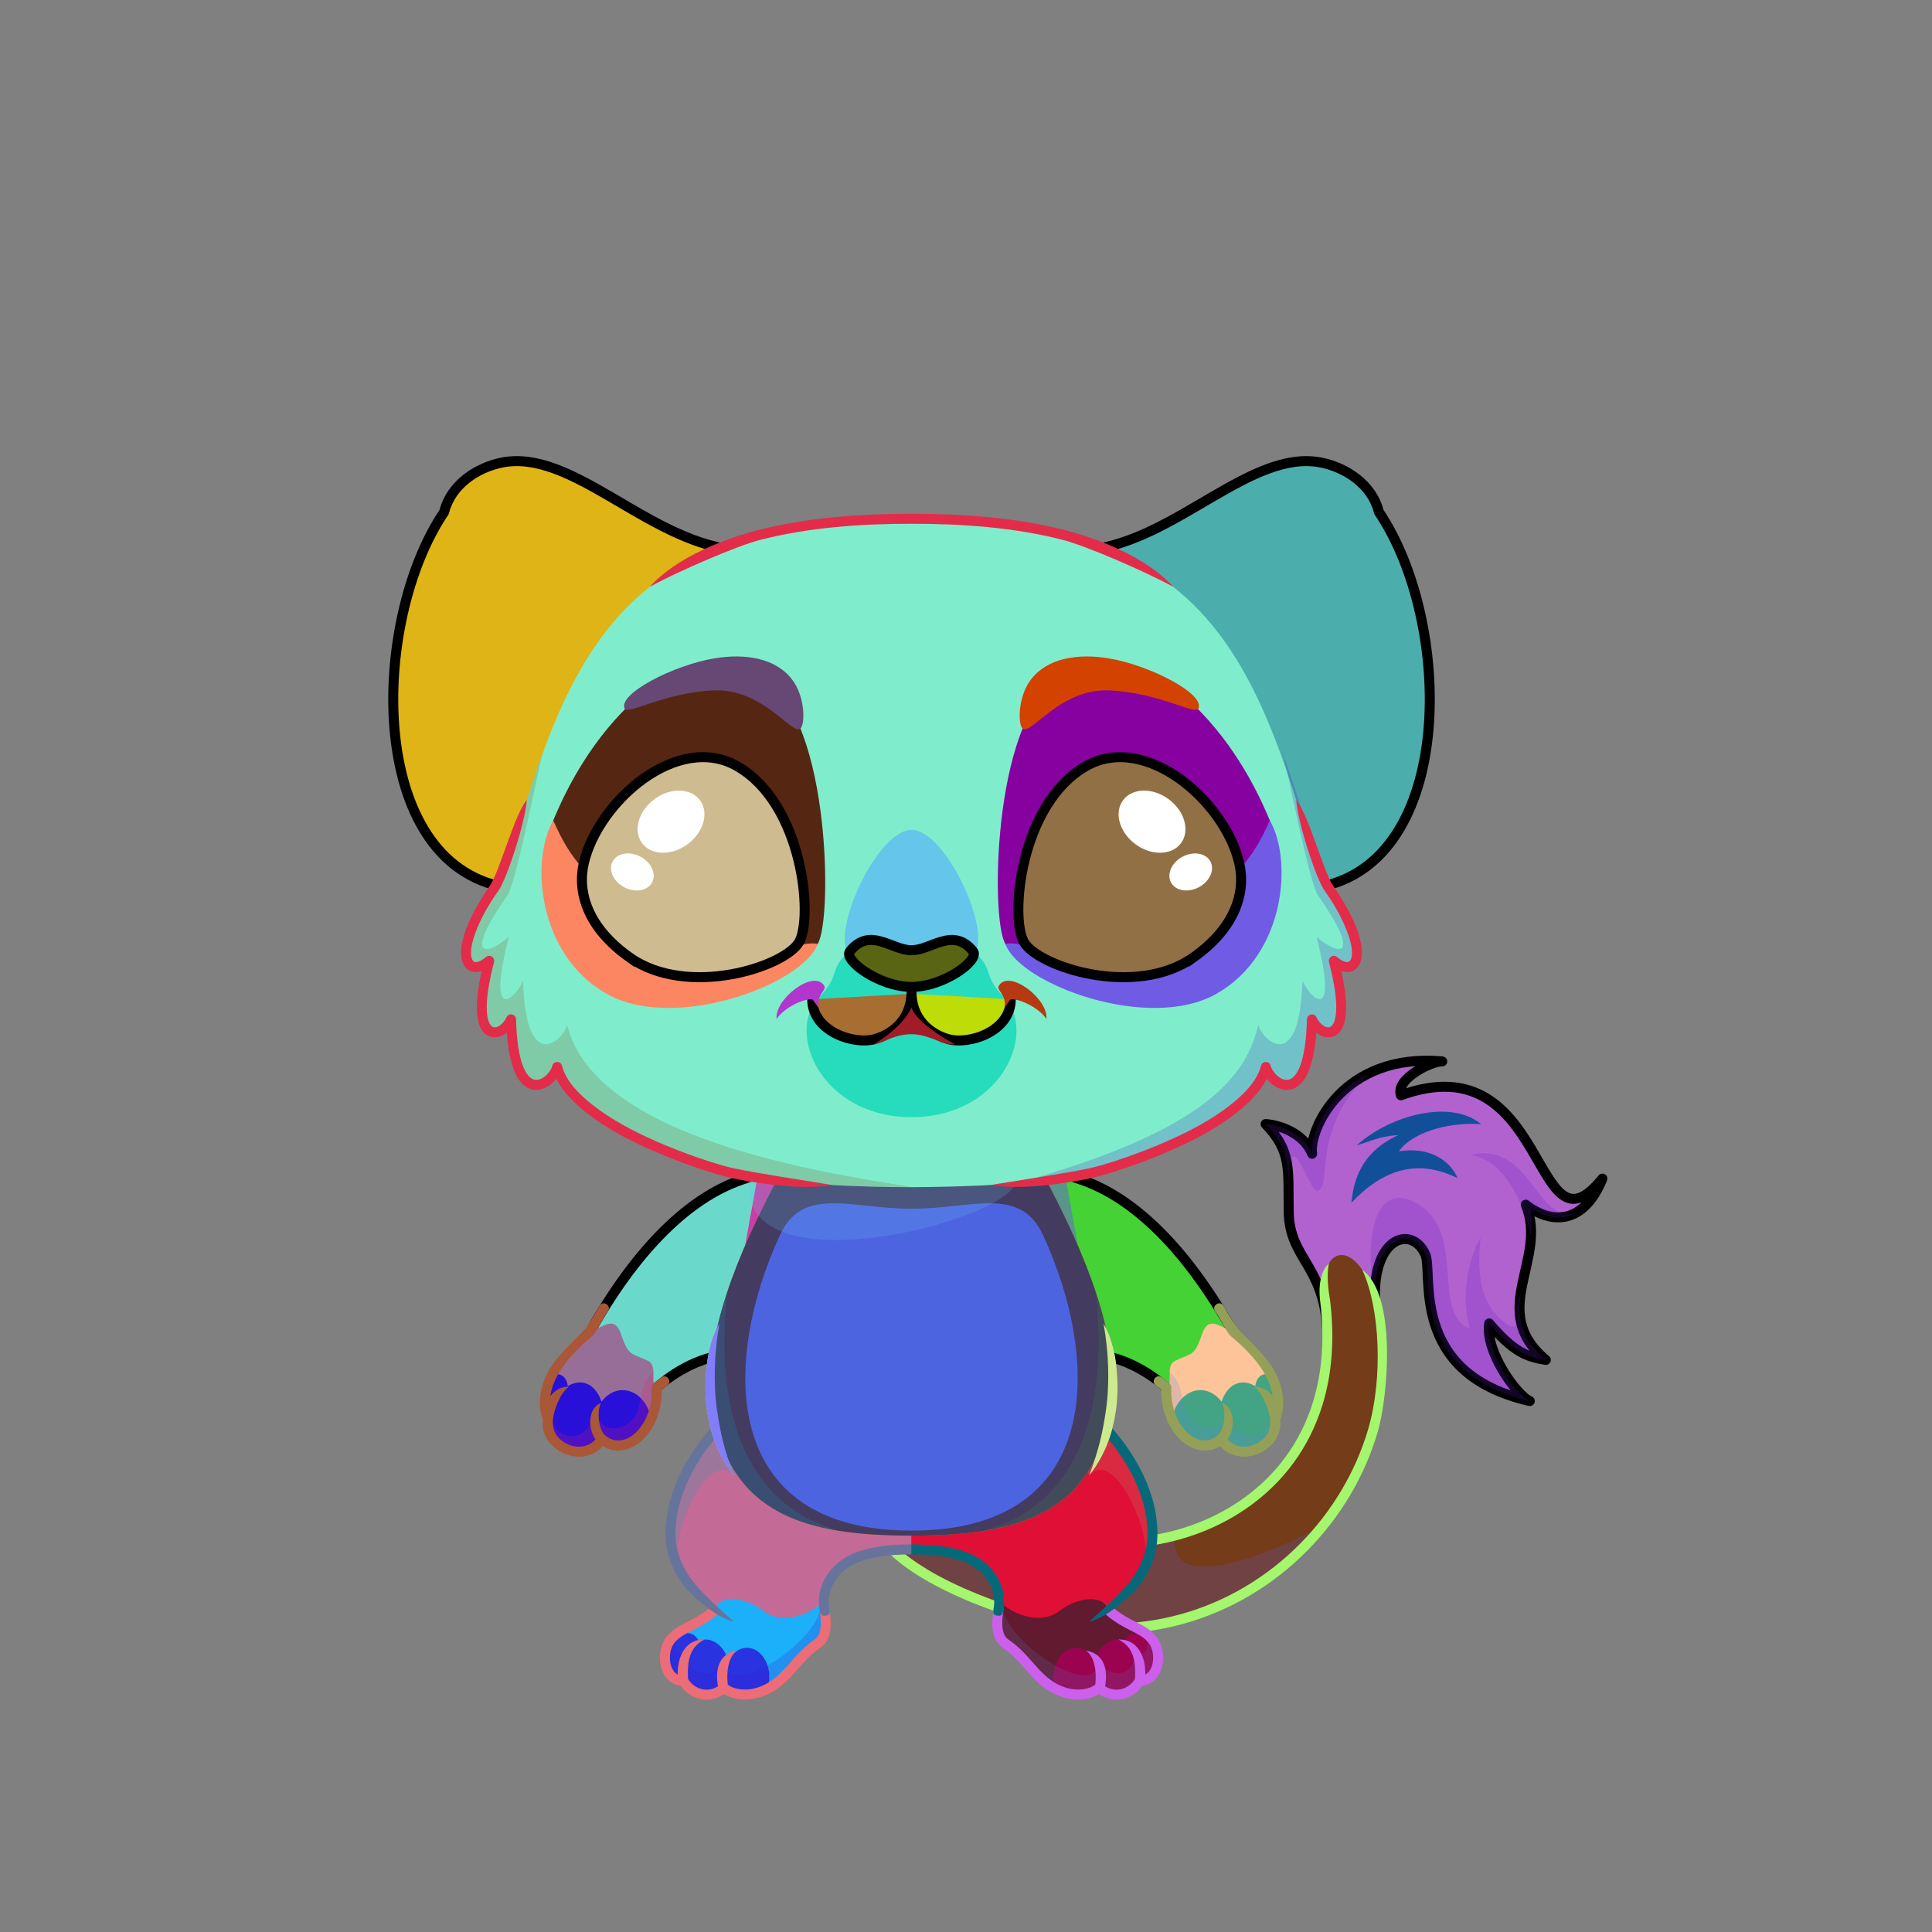 <?xml version="1.0" encoding="UTF-8"?><!DOCTYPE svg PUBLIC "-//W3C//DTD SVG 1.1//EN" "http://www.w3.org/Graphics/SVG/1.1/DTD/svg11.dtd"><!-- Creator: CorelDRAW 2018 (64-Bit) --><svg xmlns="http://www.w3.org/2000/svg" xmlns:xlink="http://www.w3.org/1999/xlink" xml:space="preserve" width="290mm" height="290mm" version="1.1" style="shape-rendering:geometricPrecision; text-rendering:geometricPrecision; image-rendering:optimizeQuality; fill-rule:evenodd; clip-rule:evenodd" viewBox="0 0 29000 29000">
 <rect x="0" y="0" width="29000" height="29000" fill="#808080" stroke="none"/>
 <defs>
  <style type="text/css">
   <![CDATA[
    .str3 {stroke:black;stroke-width:150;stroke-miterlimit:22.926}
    .str2 {stroke:black;stroke-width:150;stroke-linecap:round;stroke-linejoin:round;stroke-miterlimit:22.926}
    .str1 {stroke:black;stroke-width:150;stroke-linecap:round;stroke-linejoin:round;stroke-miterlimit:2.613}
    .str0 {stroke:black;stroke-width:150;stroke-linecap:round;stroke-linejoin:round;stroke-miterlimit:22.926}
    .fil1 {fill:none}
    .fil37 {fill:black}
    .fil7 {fill:#DC8437}
    .fil12 {fill:#F29543}
    .fil8 {fill:#FFC694}
    .fil41 {fill:white}
    .fil5 {fill:black;fill-rule:nonzero}
    .fil26 {fill:black;fill-rule:nonzero}
    .fil15 {fill:black;fill-opacity:0.2}
    .fil2 {fill:black;fill-opacity:0.2}
    .fil4 {fill:#541313;fill-opacity:0.2}
    .fil24 {fill:#FFC778;fill-opacity:0.2}
    .fil40 {fill:url(#id0)}
    .fil35 {fill:url(#id1)}
    .fil39 {fill:url(#id2)}
    .fil3 {fill:url(#id3)}
    .fil43 {fill:url(#id4)}
    .fil0 {fill:url(#id5)}
    .fil13 {fill:url(#id6)}
    .fil23 {fill:url(#id7)}
    .fil14 {fill:url(#id8)}
    .fil10 {fill:url(#id9)}
    .fil9 {fill:url(#id10)}
    .fil6 {fill:url(#id11)}
    .fil36 {fill:url(#id12)}
    .fil32 {fill:url(#id13)}
    .fil11 {fill:url(#id14)}
    .fil33 {fill:url(#id15)}
    .fil29 {fill:url(#id16)}
    .fil34 {fill:url(#id17)}
    .fil44 {fill:url(#id18)}
    .fil22 {fill:url(#id19)}
    .fil19 {fill:url(#id20)}
    .fil18 {fill:url(#id21)}
    .fil21 {fill:url(#id22)}
    .fil17 {fill:url(#id23)}
    .fil20 {fill:url(#id24)}
    .fil25 {fill:url(#id25)}
    .fil16 {fill:url(#id26)}
    .fil28 {fill:url(#id27)}
    .fil31 {fill:url(#id28)}
    .fil27 {fill:url(#id29)}
    .fil30 {fill:url(#id30)}
    .fil42 {fill:url(#id31)}
    .fil38 {fill:url(#id32)}
   ]]>
  </style>
  <linearGradient id="id0" gradientUnits="userSpaceOnUse" x1="16459.53" y1="13825.87" x2="16459.53" y2="11365.4">
   <stop offset="0" style="stop-opacity:1; stop-color:#871900"/>
   <stop offset="0.451" style="stop-opacity:1; stop-color:#2C0E0E"/>
   <stop offset="1" style="stop-opacity:1; stop-color:#1F1B20"/>
  </linearGradient>
  <linearGradient id="id1" gradientUnits="userSpaceOnUse" x1="13737.36" y1="14573.65" x2="13627.16" y2="12458.73">
   <stop offset="0" style="stop-opacity:1; stop-color:#FFC778"/>
   <stop offset="0.58" style="stop-opacity:1; stop-color:#F29543"/>
   <stop offset="1" style="stop-opacity:1; stop-color:#F29543"/>
  </linearGradient>
  <linearGradient id="id2" gradientUnits="userSpaceOnUse" x1="17445.66" y1="11620.07" x2="15946.5" y2="14168.11">
   <stop offset="0" style="stop-opacity:1; stop-color:#3B1A13"/>
   <stop offset="0.62" style="stop-opacity:1; stop-color:#A14A1B"/>
   <stop offset="1" style="stop-opacity:1; stop-color:#FF7512"/>
  </linearGradient>
  <linearGradient id="id3" gradientUnits="userSpaceOnUse" x1="16816.07" y1="18838.43" x2="17017.75" y2="24447.04">
   <stop offset="0" style="stop-opacity:1; stop-color:#FFAF69"/>
   <stop offset="0.502" style="stop-opacity:1; stop-color:#F29543"/>
   <stop offset="1" style="stop-opacity:1; stop-color:#914713"/>
  </linearGradient>
  <linearGradient id="id4" gradientUnits="userSpaceOnUse" xlink:href="#id2" x1="9918.86" y1="11620.07" x2="11418.02" y2="14168.11">
  </linearGradient>
  <linearGradient id="id5" gradientUnits="userSpaceOnUse" x1="23066.18" y1="16450.77" x2="19984.46" y2="20500.9">
   <stop offset="0" style="stop-opacity:1; stop-color:#BF642C"/>
   <stop offset="1" style="stop-opacity:1; stop-color:#652117"/>
  </linearGradient>
  <linearGradient id="id6" gradientUnits="userSpaceOnUse" x1="10682.77" y1="20937.23" x2="10682.77" y2="17641.52">
   <stop offset="0" style="stop-opacity:1; stop-color:#F29543"/>
   <stop offset="0.302" style="stop-opacity:1; stop-color:#F29543"/>
   <stop offset="1" style="stop-opacity:1; stop-color:#914713"/>
  </linearGradient>
  <linearGradient id="id7" gradientUnits="userSpaceOnUse" x1="13682.26" y1="7786.87" x2="13682.26" y2="17819.87">
   <stop offset="0" style="stop-opacity:1; stop-color:#FFC778"/>
   <stop offset="0.388" style="stop-opacity:1; stop-color:#F29543"/>
   <stop offset="0.82" style="stop-opacity:1; stop-color:#DC8437"/>
   <stop offset="1" style="stop-opacity:1; stop-color:#914713"/>
  </linearGradient>
  <linearGradient id="id8" gradientUnits="objectBoundingBox" xlink:href="#id3" x1="50%" y1="100%" x2="50%" y2="2.16557e-14%">
  </linearGradient>
  <linearGradient id="id9" gradientUnits="userSpaceOnUse" x1="15425.07" y1="21189.09" x2="15555.62" y2="24283.22">
   <stop offset="0" style="stop-opacity:1; stop-color:#FFAF69"/>
   <stop offset="0.502" style="stop-opacity:1; stop-color:#F29543"/>
   <stop offset="0.8" style="stop-opacity:1; stop-color:#DC8437"/>
   <stop offset="1" style="stop-opacity:1; stop-color:#DC8437"/>
  </linearGradient>
  <linearGradient id="id10" gradientUnits="userSpaceOnUse" xlink:href="#id9" x1="11808.22" y1="21189.09" x2="11938.77" y2="24283.22">
  </linearGradient>
  <linearGradient id="id11" gradientUnits="userSpaceOnUse" x1="21612.01" y1="16701.56" x2="20904.59" y2="18039.39">
   <stop offset="0" style="stop-opacity:1; stop-color:#BF642C"/>
   <stop offset="1" style="stop-opacity:1; stop-color:#C4673F"/>
  </linearGradient>
  <linearGradient id="id12" gradientUnits="userSpaceOnUse" x1="13681.93" y1="14813.68" x2="13681.93" y2="14108.76">
   <stop offset="0" style="stop-opacity:1; stop-color:#CE564F"/>
   <stop offset="1" style="stop-opacity:1; stop-color:#E8A494"/>
  </linearGradient>
  <linearGradient id="id13" gradientUnits="userSpaceOnUse" x1="15305.41" y1="10400.65" x2="17996.88" y2="10400.65">
   <stop offset="0" style="stop-opacity:1; stop-color:#5C2E26"/>
   <stop offset="1" style="stop-opacity:1; stop-color:#3D1D0E"/>
  </linearGradient>
  <linearGradient id="id14" gradientUnits="userSpaceOnUse" xlink:href="#id6" x1="16681.07" y1="20937.23" x2="16681.07" y2="17708.66">
  </linearGradient>
  <linearGradient id="id15" gradientUnits="userSpaceOnUse" x1="9980.32" y1="12928" x2="10611.88" y2="14678.29">
   <stop offset="0" style="stop-opacity:1; stop-color:black"/>
   <stop offset="1" style="stop-opacity:1; stop-color:#702B00"/>
  </linearGradient>
  <linearGradient id="id16" gradientUnits="userSpaceOnUse" xlink:href="#id13" x1="9367.64" y1="10400.65" x2="12059.11" y2="10400.65">
  </linearGradient>
  <linearGradient id="id17" gradientUnits="userSpaceOnUse" xlink:href="#id15" x1="17529.27" y1="12896.75" x2="16607.57" y2="14709.54">
  </linearGradient>
  <linearGradient id="id18" gradientUnits="userSpaceOnUse" xlink:href="#id0" x1="10904.99" y1="13825.87" x2="10904.99" y2="11365.4">
  </linearGradient>
  <linearGradient id="id19" gradientUnits="userSpaceOnUse" xlink:href="#id5" x1="20918.48" y1="10632.62" x2="17663.76" y2="9716.86">
  </linearGradient>
  <linearGradient id="id20" gradientUnits="userSpaceOnUse" xlink:href="#id5" x1="6446.04" y1="10632.62" x2="9700.76" y2="9716.86">
  </linearGradient>
  <linearGradient id="id21" gradientUnits="userSpaceOnUse" x1="8796.82" y1="12994.65" x2="6722" y2="7915.42">
   <stop offset="0" style="stop-opacity:1; stop-color:#4A2C16"/>
   <stop offset="1" style="stop-opacity:1; stop-color:#301109"/>
  </linearGradient>
  <linearGradient id="id22" gradientUnits="userSpaceOnUse" xlink:href="#id21" x1="18567.7" y1="12994.65" x2="20642.52" y2="7915.42">
  </linearGradient>
  <linearGradient id="id23" gradientUnits="userSpaceOnUse" x1="8289.97" y1="6893.47" x2="8644.59" y2="13323.06">
   <stop offset="0" style="stop-opacity:1; stop-color:#FFC778"/>
   <stop offset="0.502" style="stop-opacity:1; stop-color:#F29543"/>
   <stop offset="1" style="stop-opacity:1; stop-color:#914713"/>
  </linearGradient>
  <linearGradient id="id24" gradientUnits="userSpaceOnUse" xlink:href="#id23" x1="19074.55" y1="6893.47" x2="18719.93" y2="13323.06">
  </linearGradient>
  <linearGradient id="id25" gradientUnits="userSpaceOnUse" x1="12894.51" y1="16769.12" x2="12894.51" y2="14254.96">
   <stop offset="0" style="stop-opacity:1; stop-color:#FFC694"/>
   <stop offset="0.612" style="stop-opacity:1; stop-color:#FFAF69"/>
   <stop offset="1" style="stop-opacity:1; stop-color:#E0802D"/>
  </linearGradient>
  <linearGradient id="id26" gradientUnits="userSpaceOnUse" xlink:href="#id25" x1="12434.76" y1="22974.87" x2="12434.76" y2="18061.81">
  </linearGradient>
  <linearGradient id="id27" gradientUnits="userSpaceOnUse" x1="11724.05" y1="15138.96" x2="7933.24" y2="12960.14">
   <stop offset="0" style="stop-opacity:1; stop-color:#FFB778"/>
   <stop offset="1" style="stop-opacity:1; stop-color:#F5A056"/>
  </linearGradient>
  <linearGradient id="id28" gradientUnits="userSpaceOnUse" xlink:href="#id27" x1="15640.47" y1="15138.96" x2="19431.28" y2="12960.14">
  </linearGradient>
  <linearGradient id="id29" gradientUnits="userSpaceOnUse" x1="12614.34" y1="13575.86" x2="8786.11" y2="11375.53">
   <stop offset="0" style="stop-opacity:1; stop-color:#C7742C"/>
   <stop offset="1" style="stop-opacity:1; stop-color:#EB903F"/>
  </linearGradient>
  <linearGradient id="id30" gradientUnits="userSpaceOnUse" xlink:href="#id29" x1="14750.18" y1="13575.86" x2="18578.41" y2="11375.53">
  </linearGradient>
  <radialGradient id="id31" gradientUnits="userSpaceOnUse" gradientTransform="matrix(-1.284 -0.738 -0.702 1.222 33365 4890)" cx="10574.07" cy="13115.79" r="1170.27" fx="10574.07" fy="13115.79">
   <stop offset="0" style="stop-opacity:1; stop-color:#A13C0D"/>
   <stop offset="0.502" style="stop-opacity:1; stop-color:#D07E24"/>
   <stop offset="1" style="stop-opacity:1; stop-color:#FFCC5E"/>
  </radialGradient>
  <radialGradient id="id32" gradientUnits="userSpaceOnUse" gradientTransform="matrix(1.284 -0.738 0.702 1.222 -13982 9478)" xlink:href="#id31" cx="16790.45" cy="13115.79" r="1170.27" fx="16790.45" fy="13115.79">
  </radialGradient>
 </defs>
 <g id="Tail">
  <g id="_2531510133248">
   <path class="fil0" d="M23203.31 20412.92c-296.34,-47.61 -491.26,-127.54 -849.97,-548 -67.07,416.56 416.15,1086.33 609.58,1165.3 -1833.42,-416.05 -1441.06,-1927.9 -1570.43,-2205.38 -201.25,-431.62 -783.48,-268.11 -753.82,677.18 -27.83,335.25 -643.18,433.66 -715.91,447.61 -57.46,-967.99 -565.65,-1057.02 -578.41,-1753.55 -11.76,-641.8 48.97,-910.08 -346.71,-1323.42 200.89,13.63 567.4,128.09 698.04,445.54 -56.97,-353.78 457.89,-1519.37 1953.05,-1386.2 -153.27,-8.72 -706.66,259 -620.77,508.53 2243.07,-811.72 1969.78,2555.5 3025.04,1250.81 -285.35,705.63 -784.62,680.31 -1151.03,391.63 341.47,820.62 -580.71,1591.98 301.34,2329.95z" style="fill:#e1a149"/>
   <path class="fil1 str0" d="M23203.31 20412.92c-296.34,-47.61 -491.26,-127.54 -849.97,-548 -67.07,416.56 416.15,1086.33 609.58,1165.3 -1833.42,-416.05 -1441.06,-1927.9 -1570.43,-2205.38 -201.25,-431.62 -783.48,-268.11 -753.82,677.18 -27.83,335.25 -643.18,433.66 -715.91,447.61 -57.46,-967.99 -565.65,-1057.02 -578.41,-1753.55 -11.76,-641.8 48.97,-910.08 -346.71,-1323.42 200.89,13.63 567.4,128.09 698.04,445.54 -56.97,-353.78 457.89,-1519.37 1953.05,-1386.2 -153.27,-8.72 -706.66,259 -620.77,508.53 2243.07,-811.72 1969.78,2555.5 3025.04,1250.81 -285.35,705.63 -784.62,680.31 -1151.03,391.63 341.47,820.62 -580.71,1591.98 301.34,2329.95z" style="fill:#b262cf"/>
   <path class="fil2" d="M23203.31 20412.92c-296.34,-47.61 -491.26,-127.54 -849.97,-548 -67.07,416.56 416.15,1086.33 609.58,1165.3 -1833.42,-416.05 -1441.06,-1927.9 -1570.43,-2205.38 -201.25,-431.62 -783.48,-268.11 -753.82,677.18 -180.63,-977.78 24.35,-1735.11 573.47,-1468.42 844.25,410.03 242.34,1662.82 851.19,1911.99 -142.47,-490.29 -27.91,-1028.89 161.31,-1375.79 -34.85,403.2 -75.34,971.34 388.59,1302.45 258.76,184.68 88.76,-295.76 209.92,-436.99 -45.32,332.98 -1.37,658.45 380.16,977.66zm-3862.84 -2656.04c-7.58,-354.12 -51.46,-579.85 -342.83,-884.22 200.89,13.63 567.4,128.09 698.04,445.54 -39.72,-246.63 198.62,-887.67 853.08,-1208.31 -893.49,865.92 -530.56,1718.23 -777.4,1764.49 -123.42,23.13 -412.73,-1084.01 -430.89,-117.5zm4319.59 444.56c-218.16,122.64 -461.65,77.48 -672.91,-57.8 -19.35,-12.39 12.36,417.61 -6.42,403.75 -75.18,-316.27 -328.15,-1139.61 -923.43,-1212.72 941.68,-216.79 998.93,1066.75 1602.76,866.77z" style="fill:#5a1bc4"/>
   <path class="fil3" d="M13110.76 22865.39c266.1,647.26 1438.8,1146.35 2319,1401.68 3307.55,959.5 5940.75,-2099.45 5208.91,-4765.05 -248.52,-905.18 -859.94,-867.5 -749.79,8.46 374.52,2978.31 -2317.91,4020.89 -3905.25,3534.83 -549.59,-168.28 -1087.25,-809.5 -1524,-878.42 -436.75,-68.92 -1614.97,51.24 -1348.87,698.5z" style="fill:#743c18"/>
   <path class="fil4" d="M13110.76 22865.39c266.1,647.26 1438.8,1146.35 2319,1401.68 1838.89,533.45 3468.99,-175.47 4428.56,-1368.06 -980.02,527.33 -2348.05,999.67 -2213.56,147.76 -577.19,152.76 -1171.71,148.41 -1661.13,-1.46 -549.59,-168.28 -1087.25,-809.5 -1524,-878.42 -436.75,-68.92 -1614.97,51.24 -1348.87,698.5z" style="fill:#625ef0"/>
   <path class="fil5" d="M19814.76 19519.56c-5.01,-40.93 -48.38,-388.72 132.77,-555.13 -46.38,238.41 10.46,496.04 15.47,536.97 75.9,603.68 27.85,1130.08 -110.58,1582.17 -199.87,652.74 -587.29,1149.71 -1062.19,1500.71 -473.95,350.29 -1034.74,555.02 -1582.69,623.91l-6.48 0.5c-437.53,54.18 -867.47,21.9 -1239.11,-91.9 -283.03,-86.66 -555.43,-287.49 -814.1,-478.18 -255.05,-188.03 -496.16,-365.78 -699.65,-397.89 -231.77,-36.57 -680.29,-17.92 -992.7,110.52 -84.67,34.8 -158.15,77.44 -212.37,128.81 -49.79,47.17 -83.14,101.86 -93.06,164.73 -8.73,55.32 -0.24,119.06 29.83,192.19 108.81,264.69 384.85,506.68 732.24,716.65 462.09,279.3 1046.37,498.94 1538.42,641.67 810.52,235.13 1579.41,224.89 2265.81,36.45 696.53,-191.23 1308.77,-566.25 1793.77,-1054.74 485.03,-488.5 842.49,-1090.22 1029.49,-1734.84 217.82,-750.89 178.04,-1798.38 -89.82,-2378.27 520.73,372.41 384.3,1899.61 233.38,2419.87 -193.99,668.7 -564.48,1292.58 -1066.99,1798.7 -502.54,506.16 -1137.54,894.92 -1860.57,1093.42 -711.69,195.39 -1508.11,206.23 -2346.67,-37.03 -502.9,-145.88 -1100.54,-370.64 -1574.16,-656.91 -372.44,-225.11 -670.61,-489.98 -793.18,-788.13 -41.04,-99.83 -52.09,-190.27 -39.21,-271.89 15.53,-98.46 64.77,-181.26 137.6,-250.27 68.4,-64.81 157.64,-117.17 258.65,-158.69 338.08,-138.99 822.42,-159.34 1072.4,-119.9 240.45,37.94 495.49,225.96 765.27,424.85 249.13,183.65 511.49,377.08 768.98,455.92 352.01,107.79 760.59,138.21 1177.55,86.63l6.52 -1.09c524.16,-65.9 1059.91,-261.23 1511.79,-595.21 450.94,-333.29 818.73,-804.89 1008.29,-1423.95 132.61,-433.09 178.45,-938.87 105.3,-1520.65z" style="fill:#a4f66c"/>
   <path class="fil6" d="M20284.63 18054.27c459.77,-485.73 977.78,-674.95 1592.79,-370.42 -67.18,-180.68 -334.66,-487.91 -878.42,-402.17 167.65,-252.15 681.85,-445.23 1232.97,-407.45 -440.3,-372.08 -1344.8,-151.08 -1867.96,317.49 206.38,-58.21 350.39,-138.37 624.41,-153.46 -593.43,271.63 -673.71,733.78 -703.79,1016.01z" style="fill:#115099"/>
  </g>
 </g>
 <g id="Feet">
  <g id="_2531510118112">
   <g>
    <path class="fil7" d="M10257.96 25229.69c123.56,214.04 403.48,285.33 610.7,105.88 70.65,70.23 276.52,145.76 526.32,65.76 409.3,-131.09 507.45,-461.77 850.73,-710.04 220.49,-159.47 124.1,-477.15 113.63,-668.35 -363.68,340.29 -782.66,-165.21 -1075.55,-247.93 -373.84,-101.68 -736.94,157.82 -534.63,412.54 -198.78,95.76 -519.95,237.68 -672.68,411.38 -168.78,191.96 -120.75,630.76 181.48,630.76z" style="fill:#1bb0f9"/>
    <path class="fil8" d="M10168.04 24512.78c45.5,-3.87 84.86,-3.4 111.55,-3.4 123.7,0 156.24,44.79 210.33,117.35 30.93,-11.13 63.52,-17.1 97.19,-17.1 160.03,0 295.83,134.42 343.87,320.89 60.12,-118.23 163.31,-196.24 280.54,-196.24 185.58,0 336.02,195.45 336.02,436.56 0,65.51 -12.65,127.64 -34.37,183.4 -36.47,17.63 -75.62,33.46 -118.19,47.09 -249.8,80 -455.67,4.47 -526.32,-65.76 -207.22,179.45 -487.14,108.16 -610.7,-105.88 -302.23,0 -350.26,-438.8 -181.48,-630.76 26.09,-29.67 57.09,-58.4 91.56,-86.15z" style="fill:#2934e0"/>
    <path class="fil4" d="M10257.96 25229.69c123.56,214.04 403.48,285.33 610.7,105.88 70.65,70.23 276.52,145.76 526.32,65.76 409.3,-131.09 517.48,-492.65 871.1,-725.96 156.13,-103.02 135.21,-387.74 102.98,-573.56 -17.85,-13.98 -36.32,-26.67 -55.45,-37.83 59.89,533.31 -1444.97,1527.91 -1433.56,860.23 -213.34,341.57 -595.64,186.16 -544.41,-150.27 -126.71,133.91 -271.29,-14.39 -142.78,-274 -182.48,62.12 -215.54,288.03 -209.67,440.56 17.28,153.49 106.7,289.19 274.77,289.19z" style="fill:#3710ca"/>
    <path class="fil5" d="M10661.03 24128.28c31.71,-26.53 78.94,-22.34 105.47,9.37 26.53,31.71 22.34,78.94 -9.37,105.47 -143.13,119.49 -265.97,181.45 -373.06,235.47 -99.11,49.99 -183.3,92.46 -251.34,169.85 -80.91,92.01 -97.3,255.88 -55.21,369.54 18.07,48.79 48.88,94.04 96.26,117.9 -7.55,-268.78 114.77,-534.12 402.24,-526.25 -186.74,95.17 -268.32,253.8 -247.69,592.25 49.04,79.15 127.69,137.43 219.87,155.2 79.73,15.37 160.2,-1.74 228.24,-45.5 -38.29,-218.05 -10.29,-483.64 289.14,-537.54 -139.24,98.32 -162.69,330.02 -141.92,510.69 31.45,29.61 97.92,60.43 188.69,71.77 74.89,9.35 163.69,4.41 259.78,-26.36 221.4,-70.9 352.35,-219.57 489.63,-375.44 103.47,-117.46 210.28,-238.74 362.43,-341.44 56.89,-38.4 82.67,-102.53 91.71,-176.23 10.43,-85.02 0.14,-183.4 -13.84,-274.46 -14.63,-97.52 130.16,-118.86 144.78,-21.39 15.59,101.48 30.44,211.56 17.88,314.01 -13.96,113.78 -57.62,215.39 -156.75,282.29 -136.05,91.83 -236.45,205.83 -333.71,316.24 -151.08,171.53 -295.19,335.14 -556.43,418.8 -119.65,38.32 -230.28,44.46 -323.64,32.8 -92.59,-11.56 -170.46,-41.41 -225.37,-75.73 -103.09,69.99 -225.69,98.3 -348.74,74.57 -124.29,-23.96 -233.03,-98.13 -304.52,-201.86 -136.16,-15.63 -232.21,-107.3 -278.66,-232.76 -61.19,-165.25 -34.13,-386.54 83.33,-520.12 86.71,-98.62 183.05,-147.23 296.46,-204.43 99.73,-50.31 214.13,-108.01 344.34,-216.71z" style="fill:#ec6c77"/>
   </g>
   <g>
    <path class="fil7" d="M17106.56 25229.69c-123.56,214.04 -403.48,285.33 -610.7,105.88 -70.65,70.23 -276.52,145.76 -526.32,65.76 -409.3,-131.09 -507.45,-461.77 -850.73,-710.04 -220.49,-159.47 -124.1,-477.15 -113.63,-668.35 363.68,340.29 782.66,-165.21 1075.55,-247.93 373.84,-101.68 736.94,157.82 534.63,412.54 198.78,95.76 519.95,237.68 672.68,411.38 168.78,191.96 120.75,630.76 -181.48,630.76z" style="fill:#611a2f"/>
    <path class="fil8" d="M17196.48 24512.78c-45.5,-3.87 -84.86,-3.4 -111.55,-3.4 -123.7,0 -156.24,44.79 -210.33,117.35 -30.93,-11.13 -63.52,-17.1 -97.19,-17.1 -160.03,0 -295.83,134.42 -343.87,320.89 -60.12,-118.23 -163.31,-196.24 -280.54,-196.24 -185.58,0 -336.02,195.45 -336.02,436.56 0,65.51 12.65,127.64 34.37,183.4 36.47,17.63 75.62,33.46 118.19,47.09 249.8,80 455.67,4.47 526.32,-65.76 207.22,179.45 487.14,108.16 610.7,-105.88 302.23,0 350.26,-438.8 181.48,-630.76 -26.09,-29.67 -57.09,-58.4 -91.56,-86.15z" style="fill:#9b0350"/>
    <path class="fil4" d="M17106.56 25229.69c-123.56,214.04 -403.48,285.33 -610.7,105.88 -70.65,70.23 -276.52,145.76 -526.32,65.76 -409.3,-131.09 -517.48,-492.65 -871.1,-725.96 -156.13,-103.02 -135.21,-387.74 -102.98,-573.56 17.85,-13.98 36.32,-26.67 55.45,-37.83 -59.89,533.31 1444.97,1527.91 1433.56,860.23 213.34,341.57 595.64,186.16 544.41,-150.27 126.71,133.91 271.29,-14.39 142.78,-274 182.48,62.12 215.54,288.03 209.67,440.56 -17.28,153.49 -106.7,289.19 -274.77,289.19z" style="fill:#616ab1"/>
    <path class="fil5" d="M16703.49 24128.28c-31.71,-26.53 -78.94,-22.34 -105.47,9.37 -26.53,31.71 -22.34,78.94 9.37,105.47 143.13,119.49 265.97,181.45 373.06,235.47 99.11,49.99 183.3,92.46 251.34,169.85 80.91,92.01 97.3,255.88 55.21,369.54 -18.07,48.79 -48.88,94.04 -96.26,117.9 7.55,-268.78 -114.77,-534.12 -402.24,-526.25 186.74,95.17 268.32,253.8 247.69,592.25 -49.04,79.15 -127.69,137.43 -219.87,155.2 -79.73,15.37 -160.2,-1.74 -228.24,-45.5 38.29,-218.05 10.29,-483.64 -289.14,-537.54 139.24,98.32 162.69,330.02 141.92,510.69 -31.45,29.61 -97.92,60.43 -188.69,71.77 -74.89,9.35 -163.69,4.41 -259.78,-26.36 -221.4,-70.9 -352.35,-219.57 -489.63,-375.44 -103.47,-117.46 -210.28,-238.74 -362.43,-341.44 -56.89,-38.4 -82.67,-102.53 -91.71,-176.23 -10.43,-85.02 -0.14,-183.4 13.84,-274.46 14.63,-97.52 -130.16,-118.86 -144.78,-21.39 -15.59,101.48 -30.44,211.56 -17.88,314.01 13.96,113.78 57.62,215.39 156.75,282.29 136.05,91.83 236.45,205.83 333.71,316.24 151.08,171.53 295.19,335.14 556.43,418.8 119.65,38.32 230.28,44.46 323.64,32.8 92.59,-11.56 170.46,-41.41 225.37,-75.73 103.09,69.99 225.69,98.3 348.74,74.57 124.29,-23.96 233.03,-98.13 304.52,-201.86 136.16,-15.63 232.21,-107.3 278.66,-232.76 61.19,-165.25 34.13,-386.54 -83.33,-520.12 -86.71,-98.62 -183.05,-147.23 -296.46,-204.43 -99.73,-50.31 -214.13,-108.01 -344.34,-216.71z" style="fill:#cc5fec"/>
   </g>
  </g>
 </g>
 <g id="Legs">
  <g id="_2531510114976">
   <g>
    <path class="fil9" d="M13681.92 23259.3c-427.66,0 -1377.01,182.49 -1321.36,776.1 -214.87,221.86 -637.04,349.26 -895.5,148.38 -312.37,-242.78 -712.13,-231.34 -719.72,-12.18 -370.09,-264.31 -678.95,-700.61 -680.26,-1145.2 -2.54,-860.67 666.02,-1598.77 968.73,-1838.18 621.48,859.57 1470.39,1269.07 2648.11,1328.08l0 743z" style="fill:#c46a96"/>
    <path class="fil4" d="M10172.23 23490.47c-67.26,-148.73 -106.68,-305.87 -107.15,-464.07 -2.29,-775.52 540.27,-1451.46 869.11,-1752.78l157.05 727.06c-26.43,47.89 -52.85,95.78 -79.28,143.67 -387.48,-413.26 -946.79,878.84 -839.73,1346.12z" style="fill:#02a9b6"/>
    <path class="fil5" d="M12374.19 24253.86c-61.92,5.19 -73.8,-65.98 -79.72,-153.93 -7.91,-117.52 3.98,-261.03 93.95,-416.86 0.83,-1.44 1.71,-2.83 2.62,-4.19 99.87,-170.79 246.56,-295.9 460.28,-378.09 207.63,-79.84 477.91,-118.36 830.6,-118.36l0 150c-335.21,0 -588.14,35.09 -777.28,107.82 -179.67,69.09 -302.18,172.95 -384.62,313.95 -0.66,1.3 -1.36,2.59 -2.1,3.87 -66.95,115.97 -86.11,244.24 -75.03,331.54 8.67,68.26 9.75,89.53 10.95,105.24 3.7,48.36 -43.74,56 -79.65,59.01zm-1295.98 -3005.54c-175.81,139.56 -477.15,451.15 -691.77,858.41 -143.68,272.62 -247.63,587.31 -246.65,919.67 0.71,244.76 86.82,463.8 217.71,652.31 154.83,222.98 454.47,481.51 660.16,663.76 -305.46,-60.86 -713.14,-477.32 -783.2,-578.22 -146.74,-211.34 -243.27,-458.73 -244.09,-737.85 -1.07,-359.93 110.06,-697.96 263.65,-989.39 226.43,-429.66 547.13,-759.98 733.5,-907.38l46.29 58.59 44.38 60.1 0.02 0z" style="fill:#66749b"/>
   </g>
   <g>
    <path class="fil10" d="M13681.92 23259.3c427.66,0 1377.01,182.49 1321.36,776.1 214.87,221.86 637.04,349.26 895.5,148.38 312.37,-242.78 712.13,-231.34 719.72,-12.18 370.09,-264.31 678.95,-700.61 680.26,-1145.2 2.54,-860.67 -666.02,-1598.77 -968.73,-1838.18 -621.48,859.57 -1470.39,1269.07 -2648.11,1328.08l0 743z" style="fill:#e00f35"/>
    <path class="fil4" d="M17191.61 23490.47c67.26,-148.73 106.68,-305.87 107.15,-464.07 2.29,-775.52 -540.27,-1451.46 -869.11,-1752.78l-157.05 727.06c26.43,47.89 52.85,95.78 79.28,143.67 387.48,-413.26 946.79,878.84 839.73,1346.12z" style="fill:#c09773"/>
    <path class="fil5" d="M14989.65 24253.86c61.92,5.19 73.8,-65.98 79.72,-153.93 7.91,-117.52 -3.98,-261.03 -93.95,-416.86 -0.83,-1.44 -1.71,-2.83 -2.62,-4.19 -99.87,-170.79 -246.56,-295.9 -460.28,-378.09 -207.63,-79.84 -477.91,-118.36 -830.6,-118.36l0 150c335.21,0 588.14,35.09 777.28,107.82 179.67,69.09 302.18,172.95 384.62,313.95 0.66,1.3 1.36,2.59 2.1,3.87 66.95,115.97 86.11,244.24 75.03,331.54 -8.67,68.26 -9.75,89.53 -10.95,105.24 -3.7,48.36 43.74,56 79.65,59.01zm1295.98 -3005.54c175.81,139.56 477.15,451.15 691.77,858.41 143.68,272.62 247.63,587.31 246.65,919.67 -0.71,244.76 -86.82,463.8 -217.71,652.31 -154.83,222.98 -454.47,481.51 -660.16,663.76 305.46,-60.86 713.14,-477.32 783.2,-578.22 146.74,-211.34 243.27,-458.73 244.09,-737.85 1.07,-359.93 -110.06,-697.96 -263.65,-989.39 -226.43,-429.66 -547.13,-759.98 -733.5,-907.38l-46.29 58.59 -44.38 60.1 -0.02 0z" style="fill:#06697a"/>
   </g>
  </g>
 </g>
 <g id="Body">
  <animateTransform type="translate" values="0;0 200;0;0 200;0;0 200;0;0 200;0" dur="10" repeatCount="indefinite" additive="sum" attributeName="transform"/>
  <g id="_2531510159648">
   <path class="fil11" d="M16231.2 17708.66c1006.56,345.42 1818.61,1401.79 2256.58,2165.43 288.88,503.69 -636.05,1265.03 -911.19,1013.52 -627.05,-573.17 -1208.37,-619.78 -1688.45,-542.15 -741.88,119.97 -1352.69,-1920.87 -930.81,-2545.29 421.91,-21.63 933.51,-40.49 1273.87,-91.51z" style="fill:#59968a"/>
   <path class="fil4" d="M17511.96 20830.3c-602.27,-518.8 -1160.28,-559.8 -1623.82,-484.84 -171.07,27.66 -335.13,-59.69 -481.2,-217.95 -325.13,-471.76 752.73,-1097.7 1038.62,-655.88 261.31,403.84 734.1,847.76 1111.39,1126.01 -1.79,93.3 16.27,193.39 -44.96,232.66l0 -0.01 -0.03 0.01z" style="fill:#5d3b34"/>
   <path class="fil1 str1" d="M16476.95 20332.96c340.18,46.54 711.15,199.54 1099.64,554.65 275.13,251.49 1152.89,-508.63 864.02,-1012.31 -437.96,-763.63 -1202.86,-1821.23 -2209.41,-2166.64 -90.05,-30.9 -171.83,-58.83 -246.03,-84.05" style="fill:#44d235"/>
   <path class="fil12" d="M17500.83 20836.37c-31.01,671.59 506.32,1058.8 828,765.31 253.5,397.35 884.17,103.39 809.26,-292.5 203.13,-535.14 -266.24,-1035.76 -634.19,-1325.08 -198.11,-64.5 -364.18,-247.68 -461.85,44.06 -113.97,340.43 -156.85,278.81 -402.23,397.75 -163.53,79.26 -10.67,351.89 -138.99,410.46z" style="fill:#fec499"/>
   <path class="fil8" d="M17585.34 21311.86c160,355.93 509.01,503.75 743.49,289.82 253.5,397.35 884.17,103.39 809.26,-292.5 88.68,-233.63 49.17,-460.69 -54.11,-666.45 -53.86,-20.22 -104.72,-21.49 -147.09,0.22 -53.02,27.17 -84.63,86.11 -94.87,163.58 -79.33,-48.12 -163.52,-67 -244.66,-48.5 -121.17,27.62 -212.35,133.25 -261.52,281.25 -80.68,-106.87 -193.12,-173.21 -317.52,-173.21 -210.76,0 -387.26,190.35 -432.98,445.79z" style="fill:#42a484"/>
   <path class="fil4" d="M17500.83 20836.37c-31.01,671.59 506.32,1058.8 828,765.31 341.06,429.25 911,23.85 753.65,-292.7 -65.31,297.19 -520.59,407.83 -657.17,-118.23 -113.25,412.02 -522.03,237.66 -614.7,26.73 -95.14,-216.58 -44.81,-462.8 -253.66,-619.84 -1.8,93.31 16.28,193.4 -44.96,232.65l-0.16 0.1 -0.17 0.11c-1.48,0.93 -2.97,1.82 -4.53,2.69l-0.17 0.1 -0.18 0.09 -0.14 0.09 -0.03 0.01 -0.18 0.1 -0.17 0.09 -0.18 0.09c-1.69,0.92 -3.44,1.79 -5.25,2.61z" style="fill:#6583e5"/>
   <path class="fil5" d="M17436.91 20673.48c-79.39,-58.19 -167.86,62.52 -88.48,120.7 28.24,20.69 56.25,42.36 83.3,64.61 -3.93,302.02 99.68,551.64 246.17,712.18 55.54,60.86 117.82,109.47 183.4,143.86 145.9,76.49 311.53,82.65 453.24,-7.98 209.57,238.5 583.03,191.12 784.7,-34.27 86.01,-96.11 134.73,-220.26 115.83,-356.13 82.54,-234.31 46.25,-463.42 -52.44,-673.52 -132.46,-282 -402.86,-497.73 -588.08,-703.58 -33.5,-37.22 -180.19,-286.69 -214.16,-345.48 -58.56,-79 -178.69,10.05 -120.12,89.06 35.43,47.77 75.16,120.11 111.48,186.29 6.41,11.67 81.45,153.11 123.81,187.52 201.58,163.8 430.96,392.41 551.71,649.47 38.04,80.97 65.19,164.94 76.97,250.68 -53.73,-69.19 -156.09,-151.42 -275.06,-139.39 80.64,67.61 125.53,143.46 171.18,252.76 65.8,157.59 113.11,362.41 -12.44,502.72 -141.93,158.63 -411.75,205.47 -562.48,33.5 115.64,-164.64 117.79,-464.48 -80.37,-548.33 54.53,102.27 47.95,374.07 -54.76,476.76 -86.33,86.32 -222.41,119.56 -359.87,47.5 -49.57,-25.99 -97.71,-63.9 -141.8,-112.22 -128.18,-140.48 -217.35,-364.86 -206.61,-639.48 1.55,-21.67 -6.3,-43.83 -23.35,-59.87 -36.49,-34.26 -81.32,-67.73 -121.77,-97.36z" style="fill:#94a058"/>
   <path class="fil13" d="M11132.64 17708.66c-1006.56,345.42 -1818.61,1401.79 -2256.58,2165.43 -288.88,503.69 636.05,1265.03 911.19,1013.52 627.05,-573.17 1208.37,-619.78 1688.45,-542.15 741.88,119.97 1352.69,-1920.87 930.81,-2545.29 -421.91,-21.63 -828.76,-276.99 -1273.87,-91.51z" style="fill:#c83fa3"/>
   <path class="fil4" d="M9851.88 20830.3c602.27,-518.8 1160.28,-559.8 1623.82,-484.84 171.07,27.66 335.13,-59.69 481.2,-217.95 325.13,-471.76 -752.73,-1097.7 -1038.62,-655.88 -261.31,403.84 -734.1,847.76 -1111.39,1126.01 1.79,93.3 -16.27,193.39 44.96,232.66l0 -0.01 0.03 0.01z" style="fill:#f9756a"/>
   <path class="fil1 str1" d="M10886.89 20332.96c-340.18,46.54 -711.15,199.54 -1099.64,554.65 -275.13,251.49 -1152.89,-508.63 -864.02,-1012.31 437.96,-763.63 1202.86,-1821.23 2209.41,-2166.64 90.05,-30.9 171.83,-58.83 246.03,-84.05" style="fill:#6ad9cb"/>
   <path class="fil12" d="M9863.69 20836.37c31.01,671.59 -506.32,1058.8 -828,765.31 -253.5,397.35 -884.17,103.39 -809.26,-292.5 -203.13,-535.14 266.24,-1035.76 634.19,-1325.08 198.11,-64.5 364.18,-247.68 461.85,44.06 113.97,340.43 156.85,278.81 402.23,397.75 163.53,79.26 10.67,351.89 138.99,410.46z" style="fill:#976e97"/>
   <path class="fil8" d="M9779.18 21311.86c-160,355.93 -509.01,503.75 -743.49,289.82 -253.5,397.35 -884.17,103.39 -809.26,-292.5 -88.68,-233.63 -49.17,-460.69 54.11,-666.45 53.86,-20.22 104.72,-21.49 147.09,0.22 53.02,27.17 84.63,86.11 94.87,163.58 79.33,-48.12 163.52,-67 244.66,-48.5 121.17,27.62 212.35,133.25 261.52,281.25 80.68,-106.87 193.12,-173.21 317.52,-173.21 210.76,0 387.26,190.35 432.98,445.79z" style="fill:#2810d8"/>
   <path class="fil4" d="M9863.69 20836.37c31.01,671.59 -506.32,1058.8 -828,765.31 -341.06,429.25 -911,23.85 -753.65,-292.7 65.31,297.19 520.59,407.83 657.17,-118.23 113.25,412.02 522.03,237.66 614.7,26.73 95.14,-216.58 44.81,-462.8 253.66,-619.84 1.8,93.31 -16.28,193.4 44.96,232.65l0.16 0.1 0.17 0.11c1.48,0.93 2.97,1.82 4.53,2.69l0.17 0.1 0.18 0.09 0.14 0.09 0.03 0.01 0.18 0.1 0.17 0.09 0.18 0.09c1.69,0.92 3.44,1.79 5.25,2.61z" style="fill:#f31876"/>
   <path class="fil5" d="M9927.61 20673.48c79.39,-58.19 167.86,62.52 88.48,120.7 -28.24,20.69 -56.25,42.36 -83.3,64.61 3.93,302.02 -99.68,551.64 -246.17,712.18 -55.54,60.86 -117.82,109.47 -183.4,143.86 -145.9,76.49 -311.53,82.65 -453.24,-7.98 -209.57,238.5 -583.03,191.12 -784.7,-34.27 -86.01,-96.11 -134.73,-220.26 -115.83,-356.13 -82.54,-234.31 -46.25,-463.42 52.44,-673.52 132.46,-282 402.86,-497.73 588.08,-703.58 33.5,-37.22 180.19,-286.69 214.16,-345.48 58.56,-79 178.69,10.05 120.12,89.06 -35.43,47.77 -75.16,120.11 -111.48,186.29 -6.41,11.67 -81.45,153.11 -123.81,187.52 -201.58,163.8 -430.96,392.41 -551.71,649.47 -38.04,80.97 -65.19,164.94 -76.97,250.68 53.73,-69.19 156.09,-151.42 275.06,-139.39 -80.64,67.61 -125.53,143.46 -171.18,252.76 -65.8,157.59 -113.11,362.41 12.44,502.72 141.93,158.63 411.75,205.47 562.48,33.5 -115.64,-164.64 -117.79,-464.48 80.37,-548.33 -54.53,102.27 -47.95,374.07 54.76,476.76 86.33,86.32 222.41,119.56 359.87,47.5 49.57,-25.99 97.71,-63.9 141.8,-112.22 128.18,-140.48 217.35,-364.86 206.61,-639.48 -1.55,-21.67 6.3,-43.83 23.35,-59.87 36.49,-34.26 81.32,-67.73 121.77,-97.36z" style="fill:#a95737"/>
   <path class="fil14" d="M13681.92 23050.2c-1547.89,0 -2751.57,-290.64 -2992.7,-1955.85 -146.82,-1013.97 390.42,-2286.86 991,-3419.88 634.24,80.29 1288.94,123.26 2001.7,142.31 712.76,-19.05 1367.46,-62.02 2001.7,-142.31 600.58,1133.02 1137.82,2405.91 991,3419.88 -241.13,1665.21 -1444.81,1955.85 -2992.7,1955.85z" style="fill:#d1731b"/>
   <path class="fil15" d="M12620.51 22982.62c-1015.93,-155.83 -1748.88,-628.88 -1931.29,-1888.27 -75.17,-519 28.96,-1105.79 228.98,-1706.93 -223.57,2000.42 401.77,3257.02 1702.31,3595.2z" style="fill:#ccb751"/>
   <path class="fil5" d="M11011.96 22144.35c-249.8,-320.87 -347.52,-640.99 -396.86,-954.78 -59.27,-376.93 -23.8,-997.6 184.1,-1319.31 -78.5,420.39 -93.5,905.22 -35.86,1298.21 50,340.9 103.32,571.56 248.62,975.88z" style="fill:#c5d538"/>
   <path class="fil15" d="M14743.33 22982.62c1015.93,-155.83 1748.88,-628.88 1931.29,-1888.27 75.17,-519 -28.96,-1105.79 -228.98,-1706.93 223.57,2000.42 -401.77,3257.02 -1702.31,3595.2z" style="fill:#bdcd5e"/>
   <path class="fil5" d="M16351.92 22144.35c249.8,-320.87 347.52,-640.99 396.86,-954.78 59.27,-376.93 23.8,-997.6 -184.1,-1319.31 78.5,420.39 93.5,905.22 35.86,1298.21 -50,340.9 -103.32,571.56 -248.62,975.88z" style="fill:#4a6083"/>
   <g>
    <path class="fil14" d="M13681.92 23050.2c-1547.89,0 -2751.57,-290.64 -2992.7,-1955.85 -146.82,-1013.97 390.42,-2286.86 991,-3419.88 634.24,80.29 1288.94,123.26 2001.7,142.31 712.76,-19.05 1367.46,-62.02 2001.7,-142.31 600.58,1133.02 1137.82,2405.91 991,3419.88 -241.13,1665.21 -1444.81,1955.85 -2992.7,1955.85z" style="fill:#433b60"/>
    <path class="fil4" d="M12620.51 22982.62c-1015.93,-155.83 -1748.88,-628.88 -1931.29,-1888.27 -75.17,-519 28.96,-1105.79 228.98,-1706.93 -223.57,2000.42 401.77,3257.02 1702.31,3595.2z" style="fill:#0f9cb9"/>
    <path class="fil5" d="M11011.96 22144.35c-249.8,-320.87 -347.52,-640.99 -396.86,-954.78 -59.27,-376.93 -23.8,-997.6 184.1,-1319.31 -78.5,420.39 -93.5,905.22 -35.86,1298.21 50,340.9 103.32,571.56 248.62,975.88z" style="fill:#827dfa"/>
    <path class="fil16" d="M13681.92 18143.76c-910.76,0 -1629.68,-349.36 -1974.1,394.61 -874.88,1889.8 -905.44,4436.5 1974.1,4436.5 2879.54,0 2848.98,-2546.7 1974.1,-4436.5 -344.42,-743.97 -1063.34,-394.61 -1974.1,-394.61z" style="fill:#4d64e1"/>
    <path class="fil4" d="M14743.33 22982.62c1015.93,-155.83 1748.88,-628.88 1931.29,-1888.27 75.17,-519 -28.96,-1105.79 -228.98,-1706.93 223.57,2000.42 -401.77,3257.02 -1702.31,3595.2z" style="fill:#3c8e44"/>
    <path class="fil5" d="M16351.92 22144.35c249.8,-320.87 347.52,-640.99 396.86,-954.78 59.27,-376.93 23.8,-997.6 -184.1,-1319.31 78.5,420.39 93.5,905.22 35.86,1298.21 -50,340.9 -103.32,571.56 -248.62,975.88z" style="fill:#cdea8e"/>
   </g>
   <path class="fil4" d="M15240.62 17765.08c-201.32,588.92 -4213.69,1615.21 -4001.19,-93 818.59,45.62 3304.18,-49.24 4001.19,93z" style="fill:#67c6f0"/>
  </g>
 </g>
 <g id="Head">
  <animateTransform type="translate" values="0;0 200;0;0 200;0;0 200;0;0 200;0" dur="10" repeatCount="indefinite" additive="sum" attributeName="transform"/>
  <g id="_2531442609696">
   <g>
    <g>
     <path class="fil17" d="M7584.89 13319.76c-2536.13,-446.13 -1911.73,-5696.45 -57.79,-6375.27 1010.14,-369.86 2175.48,1160.03 3480.45,1308.24 -979.84,1271.63 -2442.8,3795.4 -3422.66,5067.03z" style="fill:#09fbdc"/>
     <path class="fil18" d="M7584.89 13319.76c-2069.9,-364.12 -2034.28,-3928.05 -943.38,-5595.29 452.12,-303.75 1076.24,-64.94 1336.47,447.37 513.31,1010.53 1077.91,1675.89 1637.79,2118.61 -713.1,1103.45 -1455.32,2282.37 -2030.88,3029.31z" style="fill:#4ce24f"/>
     <path class="fil19" d="M7786.33 12388.1c-326.93,113 -455.59,-404.07 -407.89,-817.98 -253.96,821.21 -856.47,-136.97 -502.53,-1259.53 -920.17,334.41 -254.86,-2068.47 618.32,-2346.98 775.14,-247.25 961.01,2139.77 2219.54,1787.68 -741.15,961.87 -1186.28,1674.95 -1927.44,2636.81z" style="fill:#a2d1b6"/>
     <path class="fil15" d="M9138.94 10524c-811.26,-385.36 -1019.51,-2157.77 -1800.77,-2076.19 -208.96,21.82 -487.5,107.76 -661.92,312.38 235.33,-381.48 531.14,-705.08 817.98,-796.58 733.69,-234.02 939.61,1891.49 2026.7,1821.05l-168.38 446.18c-73.35,99.52 -144.27,197.01 -213.61,293.16z" style="fill:#34febc"/>
     <path class="fil1 str2" d="M7584.89 13319.76c-2085.94,-366.93 -2033.81,-3983.86 -918.04,-5634.08 101.9,-415.67 498.08,-667 860.25,-741.19 1053.84,-215.88 2175.48,1160.03 3480.45,1308.24 -979.84,1271.63 -2442.8,3795.4 -3422.66,5067.03z" style="fill:#deb416"/>
    </g>
    <g>
     <path class="fil20" d="M19779.63 13319.76c2536.13,-446.13 1911.73,-5696.45 57.79,-6375.27 -1010.14,-369.86 -2175.48,1160.03 -3480.45,1308.24 979.84,1271.63 2442.8,3795.4 3422.66,5067.03z" style="fill:#ea563b"/>
     <path class="fil21" d="M19779.63 13319.76c2069.9,-364.12 2034.28,-3928.05 943.38,-5595.29 -452.12,-303.75 -1076.24,-64.94 -1336.47,447.37 -513.31,1010.53 -1077.91,1675.89 -1637.79,2118.61 713.1,1103.45 1455.32,2282.37 2030.88,3029.31z" style="fill:#f1ed70"/>
     <path class="fil22" d="M19578.19 12388.1c326.93,113 455.59,-404.07 407.89,-817.98 253.96,821.21 856.47,-136.97 502.53,-1259.53 920.17,334.41 254.86,-2068.47 -618.32,-2346.98 -775.14,-247.25 -961.01,2139.77 -2219.54,1787.68 741.15,961.87 1186.28,1674.95 1927.44,2636.81z" style="fill:#1bbfc1"/>
     <path class="fil15" d="M18225.58 10524c811.26,-385.36 1019.51,-2157.77 1800.77,-2076.19 208.96,21.82 487.5,107.76 661.92,312.38 -235.33,-381.48 -531.14,-705.08 -817.98,-796.58 -733.69,-234.02 -939.61,1891.49 -2026.7,1821.05l168.38 446.18c73.35,99.52 144.27,197.01 213.61,293.16z" style="fill:#329132"/>
     <path class="fil1 str2" d="M19779.63 13319.76c2085.94,-366.93 2033.81,-3983.86 918.04,-5634.08 -101.9,-415.67 -498.08,-667 -860.25,-741.19 -1053.84,-215.88 -2175.48,1160.03 -3480.45,1308.24 979.84,1271.63 2442.8,3795.4 3422.66,5067.03z" style="fill:#4cadad"/>
    </g>
   </g>
   <path class="fil23" d="M13677.45 17819.87c731.39,-4.56 1848.31,-29.28 2687.19,-209.81 809.54,-174.22 2456.73,-857.35 2636.64,-1594.78 51.57,235.78 652.8,712.5 692.3,-714.26 118.89,278.77 670.09,448.86 328.13,-879.14 363.09,307.49 580.79,-155.94 -76.51,-1093.13 -124.68,-177.78 -425.53,-1120.85 -465.37,-1248.26 -864.95,-2765.95 -1902.23,-4293.62 -5797.57,-4293.62 -3895.34,0 -4932.62,1527.67 -5797.57,4293.62 -39.84,127.41 -340.69,1070.48 -465.37,1248.26 -657.3,937.19 -439.6,1400.62 -76.51,1093.13 -341.96,1328 209.24,1157.91 328.13,879.14 39.5,1426.76 640.73,950.04 692.3,714.26 179.91,737.43 1827.1,1420.56 2636.64,1594.78 812.24,174.79 1969.48,209.81 2677.57,209.81z" style="fill:#7fedcb"/>
   <path class="fil4" d="M13677.45 17819.87l22.7 -0.15c-1439.88,-230.47 -4774.96,-743.39 -5188.74,-2439.44 -51.57,235.78 -621.05,765.41 -660.55,-661.35 -118.89,278.77 -553.68,671.12 -211.72,-656.88 -363.09,307.49 -676.02,309.72 -18.74,-627.46 124.67,-177.76 473.38,-1949.84 513.2,-2077.19 14.39,-46.02 28.88,-91.51 43.48,-136.63 -101.82,271.63 -198.13,558.31 -292.39,859.72 -39.84,127.41 -340.69,1070.48 -465.37,1248.26 -657.3,937.19 -439.6,1400.62 -76.51,1093.13 -341.96,1328 209.24,1157.91 328.13,879.14 39.5,1426.76 640.73,950.04 692.3,714.26 179.91,737.43 1827.1,1420.56 2636.64,1594.78 812.24,174.79 1969.48,209.81 2677.57,209.81z" style="fill:#7e4522"/>
   <path class="fil24" d="M15240.62 17765.08c2957.27,-813.45 3472.48,-1664.26 3648.27,-2384.8 51.57,235.78 621.05,765.41 660.55,-661.35 118.89,278.77 553.68,671.12 211.72,-656.88 363.09,307.49 676.02,309.72 18.74,-627.46 -124.67,-177.76 -473.38,-1949.84 -513.2,-2077.19 -14.39,-46.02 -28.88,-91.51 -43.48,-136.63 101.82,271.63 198.13,558.31 292.39,859.72 39.84,127.41 340.69,1070.48 465.37,1248.26 657.3,937.19 439.6,1400.62 76.51,1093.13 341.96,1328 -209.24,1157.91 -328.13,879.14 -39.5,1426.76 -640.73,950.04 -692.3,714.26 -179.91,737.43 -1827.1,1420.56 -2636.64,1594.78 -344.7,74.18 -751.54,123.18 -1159.8,155.02z" style="fill:#3617c1"/>
   <path class="fil25" d="M13682.26 16769.12c-1364.45,0 -1906.61,-1293.27 -1372.85,-1818.59 306.62,-301.77 127.38,-418.64 449.25,-672.73 173.94,-137.31 518.19,389.55 923.6,389.55 405.41,0 749.66,-526.86 923.6,-389.55 321.87,254.09 142.63,370.96 449.25,672.73 533.76,525.32 -8.4,1818.59 -1372.85,1818.59z" style="fill:#27dbbd"/>
   <path class="fil26" d="M7906.96 12009.01c-18.08,312.72 -294.07,1180.42 -429.25,1366.58 -281.17,387.21 -482.17,881.83 -382,1039.87 37.94,59.86 131.88,5.89 198.76,-50.71 54.85,-46.43 141.65,4.15 119.47,80.39 -129.09,503.14 -127.52,775.99 -71.33,905.18 69.08,158.8 220.67,12.49 259.48,-78.6 31.25,-73.34 143.41,-53.83 143.67,30.98 13.76,484.35 90.81,734.51 186.57,845.32 145.21,168.05 336.7,-52.05 357.67,-148.56 16.68,-76.77 128.8,-81.08 146.96,2.35 72.7,288.17 396.96,573.9 806.33,821.5 575,347.78 1444.2,642.94 1772.12,713.51 327.92,70.57 1053.76,182.03 1481.8,250.88 -500.46,81.37 -1182.54,-33.32 -1512.86,-104.4 -330.32,-71.08 -1229.21,-375.3 -1818.4,-731.67 -370.26,-223.94 -677.16,-482.84 -815,-757.44 -139.29,171.61 -366.55,242.8 -531.7,51.69 -100.4,-116.17 -183.29,-343.56 -213.12,-744.73 -145.17,111.76 -320.65,92.81 -400.62,-91.07 -60.18,-138.37 -72.62,-396.8 23.66,-834.24 -188.49,63.79 -307.53,-69.96 -307.26,-275.99 0.3,-232.89 121.77,-549.29 436.18,-1014.17 144.35,-213.43 362.66,-1057.15 548.87,-1276.67zm11549.92 0c18.08,312.72 294.07,1180.42 429.25,1366.58 281.17,387.21 482.17,881.83 382,1039.87 -37.94,59.86 -131.88,5.89 -198.76,-50.71 -54.85,-46.43 -141.65,4.15 -119.47,80.39 129.09,503.14 127.52,775.99 71.33,905.18 -69.08,158.8 -220.67,12.49 -259.48,-78.6 -31.25,-73.34 -143.41,-53.83 -143.67,30.98 -13.76,484.35 -90.81,734.51 -186.57,845.32 -145.21,168.05 -336.7,-52.05 -357.67,-148.56 -16.68,-76.77 -128.8,-81.08 -146.96,2.35 -72.7,288.17 -396.96,573.9 -806.33,821.5 -575,347.78 -1444.2,642.94 -1772.12,713.51 -327.92,70.57 -1053.76,182.03 -1481.8,250.88 500.46,81.37 1182.54,-33.32 1512.86,-104.4 330.32,-71.08 1229.21,-375.3 1818.4,-731.67 370.26,-223.94 677.16,-482.84 815,-757.44 139.29,171.61 366.55,242.8 531.7,51.69 100.4,-116.17 183.29,-343.56 213.12,-744.73 145.17,111.76 320.65,92.81 400.62,-91.07 60.18,-138.37 72.62,-396.8 -23.66,-834.24 188.49,63.79 307.53,-69.96 307.26,-275.99 -0.3,-232.89 -121.77,-549.29 -436.18,-1014.17 -144.35,-213.43 -362.66,-1057.15 -548.87,-1276.67zm-5774.96 -4147.18c760.86,0.08 1546.81,54.15 2284.27,245.39 323.1,83.79 1202.19,458.26 1644.53,701.22 -501.39,-552.36 -1430.08,-800.06 -1607.03,-845.94 -751.02,-194.74 -1547.01,-250.35 -2321.77,-250.65 -774.76,0.3 -1570.75,55.91 -2321.77,250.65 -176.95,45.88 -1105.64,293.58 -1607.03,845.94 442.34,-242.96 1321.43,-617.43 1644.53,-701.22 737.46,-191.24 1523.41,-245.31 2284.27,-245.39z" style="fill:#e32c49"/>
   <path class="fil27" d="M9437.51 14448.54c-984.09,-565.64 -1298.87,-1745.59 -1133.4,-2133.66 101.7,-238.5 408.7,-975.18 1032.52,-1623.93 459.41,-477.76 901.2,-890.7 2033.57,-513.81 1076.98,358.45 1142.43,3614.71 902.11,3993.43 -240.32,378.72 -1850.71,843.6 -2834.8,277.97z" style="fill:#552712"/>
   <path class="fil28" d="M9096.83 14912.45c-1028.57,-591.19 -1137.11,-1998.37 -792.72,-2597.57 268.64,601.81 465.2,808.32 1377.37,1599.51 912.17,791.19 2342.03,162.49 2590.83,256.18 -207.35,594.43 -2146.91,1333.07 -3175.48,741.88z" style="fill:#fc8661"/>
   <path class="fil29" d="M12014.27 10936.44c-123.23,106.49 -561.88,-606.05 -1302.17,-573.21 -740.29,32.84 -1287.4,370.82 -1334.59,275.82 -111.17,-223.81 741.45,-658.36 1346.79,-757.21 457.63,-74.73 914.4,-8.77 1165.48,317.91 197.73,257.27 197.49,673.62 124.49,736.69z" style="fill:#674773"/>
   <path class="fil30" d="M17927.01 14448.54c984.09,-565.64 1298.87,-1745.59 1133.4,-2133.66 -101.7,-238.5 -408.7,-975.18 -1032.52,-1623.93 -459.41,-477.76 -901.2,-890.7 -2033.57,-513.81 -1076.98,358.45 -1142.43,3614.71 -902.11,3993.43 240.32,378.72 1850.71,843.6 2834.8,277.97z" style="fill:#8701a1"/>
   <path class="fil31" d="M18267.69 14912.45c1028.57,-591.19 1137.11,-1998.37 792.72,-2597.57 -268.64,601.81 -465.2,808.32 -1377.37,1599.51 -912.17,791.19 -2342.03,162.49 -2590.83,256.18 207.35,594.43 2146.91,1333.07 3175.48,741.88z" style="fill:#705be4"/>
   <path class="fil32" d="M15350.25 10936.44c123.23,106.49 561.88,-606.05 1302.17,-573.21 740.29,32.84 1287.4,370.82 1334.59,275.82 111.17,-223.81 -741.45,-658.36 -1346.79,-757.21 -457.63,-74.73 -914.4,-8.77 -1165.48,317.91 -197.73,257.27 -197.49,673.62 -124.49,736.69z" style="fill:#d44200"/>
   <path class="fil33" d="M11882.52 14079.53c-52.81,316.36 -795.63,577.03 -1291.43,523.11 -956.98,-104.07 -1656.7,-719.52 -1881.41,-1606.1 859.7,998.24 2263.6,1423.62 3172.84,1082.99z" style="fill:#44a551"/>
   <path class="fil34" d="M15482 14079.53c52.81,316.36 795.63,577.03 1291.43,523.11 956.98,-104.07 1656.7,-719.52 1881.41,-1606.1 -859.7,998.24 -2263.6,1423.62 -3172.84,1082.99z" style="fill:#c92e42"/>
   <path class="fil35" d="M13682.26 12457.15c-515.55,0 -1220.53,1539.24 -936.87,1868.97 283.66,329.73 936.87,237.12 936.87,237.12 0,0 653.21,92.61 936.87,-237.12 283.66,-329.73 -421.32,-1868.97 -936.87,-1868.97z" style="fill:#65c5ea"/>
   <path class="fil36 str2" d="M13681.93 14813.68c-486.55,0 -1030.72,-404.21 -923.27,-535.88 303.43,-371.81 624.79,-14.27 923.27,-14.27 298.48,0 619.86,-357.53 923.27,14.27 107.44,131.65 -436.72,535.88 -923.27,535.88z" style="fill:#596512"/>
   <path class="fil1 str2" d="M12191.71 15000.29c1.12,482.63 626.61,689.01 945.46,595.56 286.85,-84.06 532.94,-312.05 544.75,-679.86" style="fill:#a86d30"/>
   <path class="fil1 str2" d="M15172.13 15000.29c-1.12,482.63 -626.61,689.01 -945.46,595.56 -286.85,-84.06 -532.94,-312.05 -544.75,-679.86" style="fill:#bedc07"/>
   <path class="fil37" d="M12368.96 14792.51c48.59,75.83 -115.29,124.78 -84.31,331.66 2.31,9.41 -84.41,-125.05 -92.94,-123.88 -119.01,-14.84 -420.99,120.6 -534.73,294.91 -33.56,-298.6 554.31,-748.7 711.98,-502.69z" style="fill:#b235ce"/>
   <path class="fil37" d="M14994.88 14792.51c-48.59,75.83 115.29,124.78 84.31,331.66 -2.31,9.41 84.41,-125.05 92.94,-123.88 119.01,-14.84 420.99,120.6 534.73,294.91 33.56,-298.6 -554.31,-748.7 -711.98,-502.69z" style="fill:#b73911"/>
   <path class="fil37" d="M13681.93 15523.64c-269.63,0 -460.27,148.87 -566.15,151.43 322.75,-190.58 505.56,-408.93 566.15,-556.25 41.22,193.84 497.27,479.71 649.65,552.81 -137.09,40.64 -380.02,-147.99 -649.65,-147.99z" style="fill:#a11c28"/>
  </g>
 </g>
 <g id="Eyes">
  <animateTransform type="translate" values="0;0 200;0;0 200;0;0 200;0;0 200;0" dur="10" repeatCount="indefinite" additive="sum" attributeName="transform"/>
  <animate attributeName="opacity" values="0;1;1;1;1;1;1;1;1;1;1;1;1;1;1;1;1;1;1;1;1;1;1;1;1;1;1;1;1;1;1;1;1;1;1;1;1;1;1;1;1;1;1;1;1;1;1;1;1;1;1;1;1;1;1;1;1;1;1;1;1;1;1;1;1;1;1;1;1;1;1;1;1;1;1;1;1;1;1;1;1;1;1;1;0;0" dur="10" repeatCount="indefinite"/>
  <g id="_2531442598784">
   <g>
    <path class="fil38" d="M17916.79 14369.17c627.02,-444.95 786.61,-973.19 683.84,-1416.46 -213.51,-920.86 -1404.14,-1967.63 -2304.64,-1450.07 -984.09,565.63 -1140.15,2266.05 -926.28,2638.15 213.87,372.1 1675.43,846.91 2547.08,228.38z" style="fill:#f93ea5"/>
    <path class="fil39" d="M15374.89 12930.47c48.83,834.11 620.88,1492.38 1319.47,1492.38 730.62,0 1322.91,-720 1322.91,-1608.17 0,-493.2 -182.7,-934.45 -470.24,-1229.45 -401.07,-234.86 -854.21,-310.67 -1251.04,-82.59 -503.01,289.11 -789.59,874.69 -921.1,1427.83z" style="fill:#2e1cb9"/>
    <path class="fil40" d="M15533.04 12441.56c-1.88,33.35 -2.86,67.06 -2.86,101.08 0,708.71 416.08,1283.23 929.35,1283.23 513.27,0 929.35,-574.52 929.35,-1283.23 0,-526.87 -229.99,-979.49 -558.89,-1177.12 -182.67,-2.67 -363.53,39.14 -534,137.12 -354.81,203.94 -601.94,555.4 -762.95,938.92z" style="fill:#c800f3"/>
    <path class="fil2" d="M18574.49 13548.65c66.11,-205.36 69.65,-408.27 26.14,-595.94 -213.51,-920.86 -1404.14,-1967.63 -2304.64,-1450.07 -587.21,337.51 -879.53,1079.02 -974.42,1701.32 280.71,-654.61 919.4,-1117.74 1640.72,-1117.74 842.44,0 1512.36,631.75 1612.2,1462.43z" style="fill:#19b2e2"/>
    <path class="fil1 str3" d="M17916.79 14369.17c627.02,-444.95 786.61,-973.19 683.84,-1416.46 -213.51,-920.86 -1404.14,-1967.63 -2304.64,-1450.07 -984.09,565.63 -1140.15,2266.05 -926.28,2638.15 213.87,372.1 1675.43,846.91 2547.08,228.38z" style="fill:#927045"/>
    <ellipse class="fil41" transform="matrix(1.007 0.745 -0.745 1.007 17292.3 12333.8)" rx="432.15" ry="335.14"/>
    <ellipse class="fil41" transform="matrix(0.685 -0.363 0.363 0.685 17872.8 13088.5)" rx="432.15" ry="335.14"/>
   </g>
   <g>
    <path class="fil42" d="M9447.73 14369.17c-627.02,-444.95 -786.61,-973.19 -683.84,-1416.46 213.51,-920.86 1404.14,-1967.63 2304.64,-1450.07 984.09,565.63 1140.15,2266.05 926.28,2638.15 -213.87,372.1 -1675.43,846.91 -2547.08,228.38z" style="fill:#e1c0d9"/>
    <path class="fil43" d="M11989.63 12930.47c-48.83,834.11 -620.88,1492.38 -1319.47,1492.38 -730.62,0 -1322.91,-720 -1322.91,-1608.17 0,-493.2 182.7,-934.45 470.24,-1229.45 401.07,-234.86 854.21,-310.67 1251.04,-82.59 503.01,289.11 789.59,874.69 921.1,1427.83z" style="fill:#649f97"/>
    <path class="fil44" d="M11831.48 12441.56c1.88,33.35 2.86,67.06 2.86,101.08 0,708.71 -416.08,1283.23 -929.35,1283.23 -513.27,0 -929.35,-574.52 -929.35,-1283.23 0,-526.87 229.99,-979.49 558.89,-1177.12 182.67,-2.67 363.53,39.14 534,137.12 354.81,203.94 601.94,555.4 762.95,938.92z" style="fill:#98d8d6"/>
    <path class="fil2" d="M8790.03 13548.65c-66.11,-205.36 -69.65,-408.27 -26.14,-595.94 213.51,-920.86 1404.14,-1967.63 2304.64,-1450.07 587.21,337.51 879.53,1079.02 974.42,1701.32 -280.71,-654.61 -919.4,-1117.74 -1640.72,-1117.74 -842.44,0 -1512.36,631.75 -1612.2,1462.43z" style="fill:#869034"/>
    <path class="fil1 str3" d="M9447.73 14369.17c-627.02,-444.95 -786.61,-973.19 -683.84,-1416.46 213.51,-920.86 1404.14,-1967.63 2304.64,-1450.07 984.09,565.63 1140.15,2266.05 926.28,2638.15 -213.87,372.1 -1675.43,846.91 -2547.08,228.38z" style="fill:#cebb90"/>
    <ellipse class="fil41" transform="matrix(-1.007 0.745 0.745 1.007 10072.2 12333.8)" rx="432.15" ry="335.14"/>
    <ellipse class="fil41" transform="matrix(-0.685 -0.363 -0.363 0.685 9491.77 13088.5)" rx="432.15" ry="335.14"/>
   </g>
  </g>
 </g>
</svg>